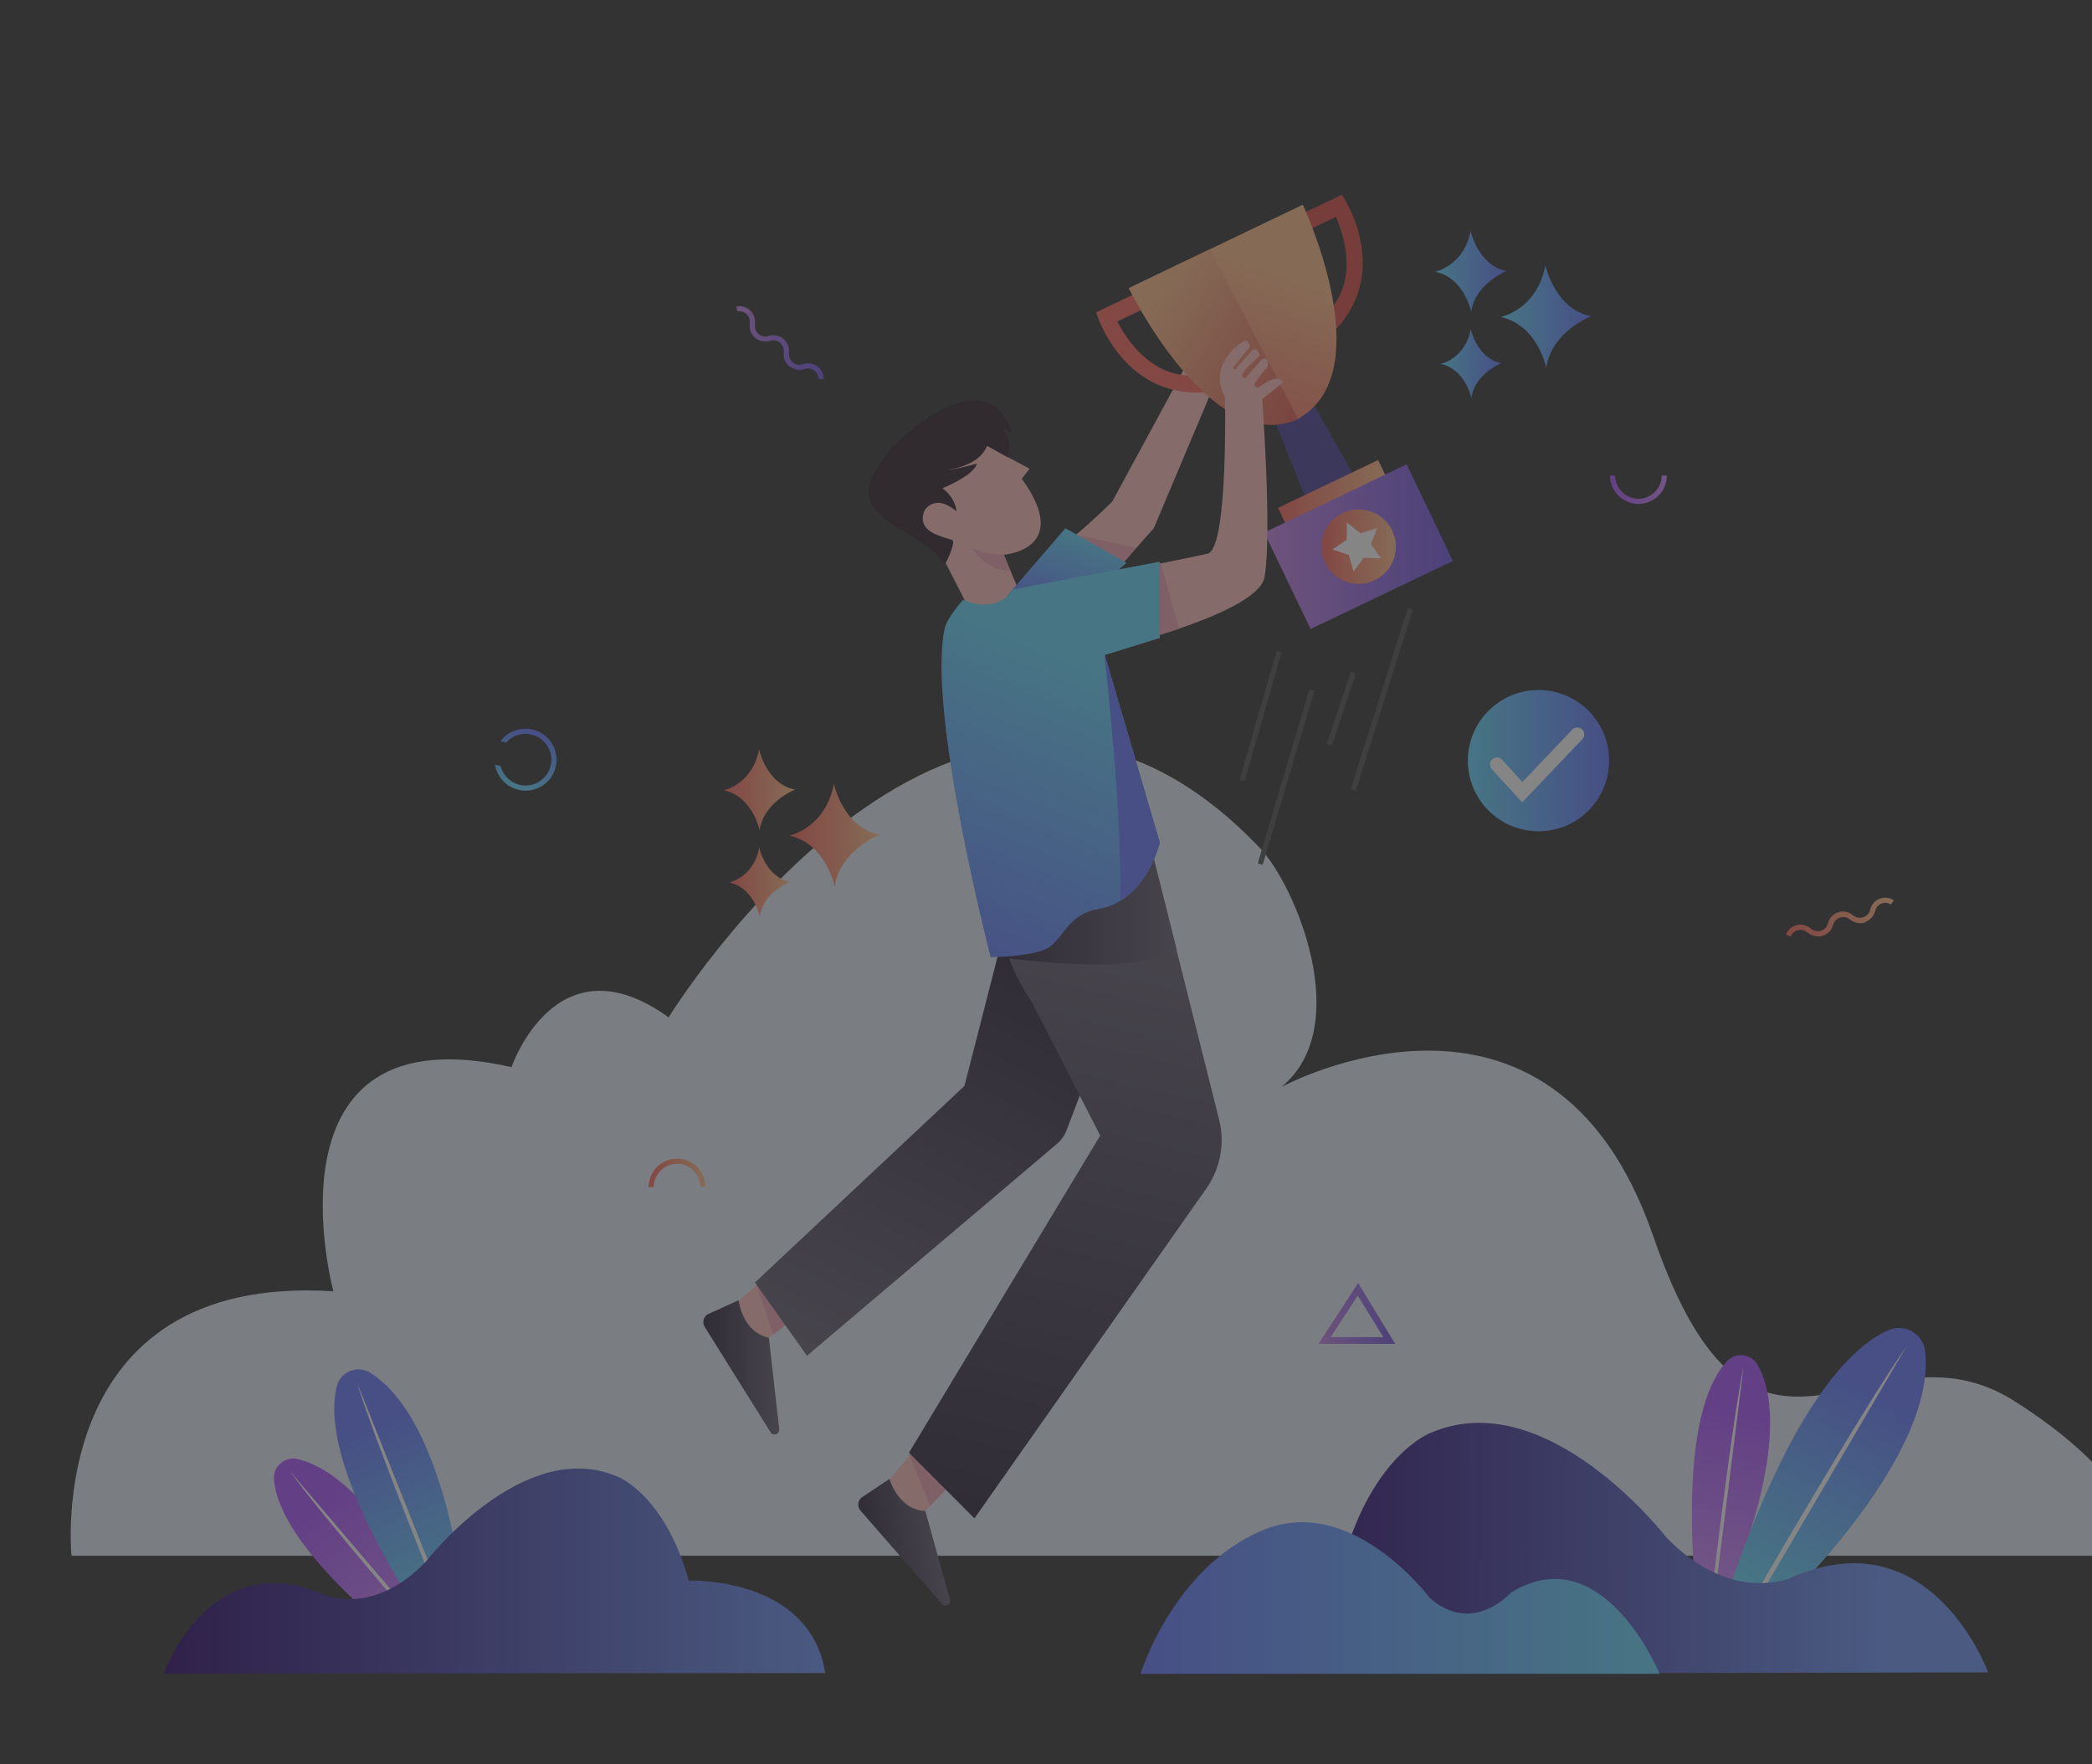<svg width="351" height="296" viewBox="0 0 351 296" fill="none" xmlns="http://www.w3.org/2000/svg">
<rect x="0" y="0" width="351" height="296" fill="#333333" stroke="none"/>
<g opacity="0.4">
<path d="M358.206 261.023H11.996C11.996 261.023 7.169 213.559 55.934 216.652C55.934 216.652 43.186 169.362 85.823 179.045C85.823 179.045 93.281 157.077 112.185 170.691C112.185 170.691 161.615 90.188 211.334 142.219C217.433 148.607 227.29 172.281 215.005 182.37C215.005 182.37 260.272 157.77 277.384 207.402C294.526 257.063 313.864 219.716 338.03 235.095C362.138 250.473 358.206 261.023 358.206 261.023Z" fill="#E4EEF7"/>
<path d="M290.248 266.227C290.248 266.227 301.521 240.963 294.93 229.053C293.89 227.145 291.288 226.799 289.785 228.359C286.577 231.713 282.356 240.905 284.409 266.227H290.248Z" fill="url(#paint0_linear_29_1061)"/>
<path d="M287.906 266.256C287.935 265.967 292.531 229.4 292.531 229.4C290.681 238.014 287.386 265.88 287.357 266.169L287.906 266.256Z" fill="white"/>
<path d="M297.041 271.025C297.041 271.025 324.906 245.385 323.027 226.799C322.738 223.85 319.674 222 316.928 223.156C311.089 225.613 300.798 234.921 289.669 267.845L297.041 271.025Z" fill="url(#paint1_linear_29_1061)"/>
<path d="M294.092 269.811C294.295 269.464 319.819 225.989 319.819 225.989C312.823 235.817 293.63 269.088 293.398 269.406L294.092 269.811Z" fill="white"/>
<path d="M333.578 280.593C333.578 280.593 324.039 254.289 300.452 264.724C300.452 264.724 290.479 269.262 279.581 257.931C279.581 257.931 259.405 231.857 239.893 240.471C239.893 240.471 230.354 244.114 225.382 261.804C225.382 261.804 200.436 260.908 197.256 280.853L333.578 280.593Z" fill="url(#paint2_linear_29_1061)"/>
<path d="M278.454 280.824C278.454 280.824 268.915 257.699 253.508 267.209C253.508 267.209 247.148 274.465 239.893 268.106C239.893 268.106 226.741 250.415 211.767 256.774C196.794 263.134 191.359 280.824 191.359 280.824H278.454Z" fill="url(#paint3_linear_29_1061)"/>
<path d="M74.231 273.337C74.231 273.337 63.218 247.958 49.95 244.807C47.84 244.316 45.816 245.992 45.961 248.131C46.25 252.756 50.21 262.093 70.271 277.673L74.231 273.337Z" fill="url(#paint4_linear_29_1061)"/>
<path d="M72.699 275.072C72.526 274.841 48.62 246.802 48.62 246.802C53.737 253.999 72.063 275.216 72.266 275.448L72.699 275.072Z" fill="white"/>
<path d="M78.105 270.476C78.105 270.476 75.416 238.679 62.12 230.325C60.009 228.995 57.177 230.094 56.541 232.493C55.153 237.667 56.02 249.316 72.208 273.742L78.105 270.476Z" fill="url(#paint5_linear_29_1061)"/>
<path d="M75.792 271.805C75.677 271.488 59.923 232.031 59.923 232.031C62.842 241.772 75.07 271.748 75.185 272.037L75.792 271.805Z" fill="white"/>
<path d="M27.461 280.795C27.461 280.795 35.208 259.087 54.431 267.585C54.431 267.585 62.553 271.285 71.427 262.035C71.427 262.035 87.875 240.789 103.745 247.813C103.745 247.813 111.491 250.762 115.567 265.186C115.567 265.186 135.888 264.434 138.461 280.708L27.461 280.795Z" fill="url(#paint6_linear_29_1061)"/>
<path d="M113.602 195.262C111.463 195.262 109.699 197.025 109.699 199.164H108.832C108.832 196.534 110.971 194.395 113.602 194.395C116.232 194.395 118.371 196.534 118.371 199.164H117.504C117.504 197.025 115.741 195.262 113.602 195.262Z" fill="url(#paint7_linear_29_1061)"/>
<path d="M83.973 124.354L84.898 124.615C85.967 123.401 87.644 122.822 89.32 123.285C91.633 123.921 92.991 126.32 92.356 128.604C91.719 130.916 89.32 132.275 87.037 131.639C85.505 131.205 84.377 129.991 84.002 128.546L83.048 128.286C83.366 130.222 84.782 131.899 86.805 132.477C89.581 133.229 92.442 131.61 93.194 128.835C93.945 126.06 92.327 123.198 89.552 122.447C87.384 121.869 85.216 122.707 83.973 124.354Z" fill="url(#paint8_linear_29_1061)"/>
<path d="M132.448 61.512C131.813 60.992 131.466 60.24 131.495 59.431V58.882C131.495 58.304 131.234 57.783 130.801 57.437C130.338 57.09 129.76 57.003 129.211 57.176C128.402 57.437 127.505 57.292 126.812 56.772C126.118 56.252 125.742 55.442 125.771 54.575L125.8 54.026C125.829 53.477 125.598 52.985 125.193 52.638C124.788 52.291 124.239 52.147 123.719 52.262L123.545 51.424C124.326 51.251 125.135 51.482 125.771 52.002C126.378 52.523 126.725 53.303 126.696 54.084L126.667 54.633C126.638 55.211 126.898 55.76 127.361 56.107C127.823 56.454 128.402 56.569 128.951 56.367C129.76 56.107 130.627 56.252 131.321 56.743C132.015 57.263 132.391 58.044 132.391 58.882V59.431C132.391 59.98 132.622 60.501 133.084 60.848C133.518 61.194 134.096 61.281 134.645 61.137L134.848 61.079C135.657 60.848 136.495 60.992 137.16 61.483C137.825 61.975 138.201 62.755 138.201 63.594H137.334C137.334 63.044 137.073 62.524 136.64 62.177C136.206 61.83 135.628 61.744 135.108 61.888L134.905 61.946C134.096 62.177 133.258 62.033 132.593 61.512C132.506 61.541 132.477 61.512 132.448 61.512Z" fill="url(#paint9_linear_29_1061)"/>
<path d="M274.898 83.684C272.759 83.684 270.996 81.92 270.996 79.781H270.129C270.129 82.412 272.268 84.551 274.898 84.551C277.529 84.551 279.668 82.412 279.668 79.781H278.801C278.801 81.92 277.038 83.684 274.898 83.684Z" fill="url(#paint10_linear_29_1061)"/>
<path d="M234.083 225.469H221.22L227.868 215.265L234.083 225.469ZM223.272 224.341H232.088L227.81 217.375L223.272 224.341Z" fill="url(#paint11_linear_29_1061)"/>
<path d="M312.968 154.764C312.187 155.024 311.378 154.909 310.684 154.475L310.222 154.157C309.759 153.839 309.152 153.781 308.632 153.984C308.112 154.186 307.707 154.619 307.563 155.169C307.36 156.007 306.753 156.672 305.944 156.961C305.134 157.25 304.238 157.134 303.545 156.643L303.082 156.325C302.648 156.007 302.099 155.92 301.579 156.094C301.059 156.238 300.654 156.643 300.452 157.134L299.642 156.816C299.931 156.065 300.538 155.487 301.319 155.255C302.099 155.024 302.909 155.14 303.573 155.602L304.036 155.92C304.498 156.238 305.106 156.325 305.626 156.123C306.175 155.92 306.551 155.487 306.695 154.909C306.898 154.07 307.476 153.434 308.285 153.116C309.095 152.798 309.962 152.914 310.655 153.376L311.118 153.694C311.58 154.012 312.159 154.07 312.679 153.868C313.199 153.666 313.604 153.261 313.748 152.712L313.806 152.509C314.038 151.7 314.616 151.064 315.396 150.775C316.177 150.486 317.015 150.573 317.737 151.035L317.275 151.758C316.812 151.469 316.234 151.382 315.714 151.584C315.194 151.787 314.818 152.191 314.645 152.741L314.587 152.943C314.355 153.752 313.777 154.388 312.968 154.677C313.026 154.735 312.997 154.764 312.968 154.764Z" fill="url(#paint12_linear_29_1061)"/>
<path d="M258.133 139.473C264.678 139.473 269.984 134.167 269.984 127.621C269.984 121.076 264.678 115.77 258.133 115.77C251.587 115.77 246.281 121.076 246.281 127.621C246.281 134.167 251.587 139.473 258.133 139.473Z" fill="url(#paint13_linear_29_1061)"/>
<path d="M255.387 134.617L250.299 129.038C249.866 128.546 249.895 127.824 250.386 127.39C250.877 126.956 251.6 126.985 252.034 127.477L255.416 131.206L263.798 122.418C264.232 121.956 264.984 121.927 265.446 122.389C265.909 122.823 265.938 123.574 265.475 124.037L255.387 134.617Z" fill="white"/>
<path d="M251.773 53.188C251.773 53.188 257.844 52.031 259.289 44.516C259.289 44.516 260.879 51.887 266.949 53.043C266.949 53.043 260.301 55.645 259.434 61.715C259.434 61.715 257.988 54.488 251.773 53.188Z" fill="url(#paint14_linear_29_1061)"/>
<path d="M240.789 45.585C240.789 45.585 245.588 44.66 246.744 38.734C246.744 38.734 247.987 44.573 252.785 45.469C252.785 45.469 247.524 47.522 246.83 52.32C246.83 52.32 245.703 46.597 240.789 45.585Z" fill="url(#paint15_linear_29_1061)"/>
<path d="M241.714 61.05C241.714 61.05 245.79 60.27 246.773 55.211C246.773 55.211 247.842 60.183 251.918 60.934C251.918 60.934 247.438 62.698 246.859 66.773C246.859 66.773 245.877 61.917 241.714 61.05Z" fill="url(#paint16_linear_29_1061)"/>
<path d="M132.391 140.195C132.391 140.195 138.461 139.039 139.906 131.523C139.906 131.523 141.496 138.895 147.566 140.051C147.566 140.051 140.918 142.652 140.051 148.723C140.051 148.723 138.605 141.496 132.391 140.195Z" fill="url(#paint17_linear_29_1061)"/>
<path d="M121.406 132.593C121.406 132.593 126.205 131.668 127.361 125.742C127.361 125.742 128.604 131.581 133.402 132.477C133.402 132.477 128.141 134.53 127.448 139.328C127.448 139.328 126.32 133.605 121.406 132.593Z" fill="url(#paint18_linear_29_1061)"/>
<path d="M122.331 148.058C122.331 148.058 126.407 147.277 127.39 142.219C127.39 142.219 128.459 147.191 132.535 147.942C132.535 147.942 128.055 149.705 127.477 153.781C127.477 153.781 126.494 148.925 122.331 148.058Z" fill="url(#paint19_linear_29_1061)"/>
<path d="M161.759 246.715L156.036 252.698L154.244 254.577L148.52 249.143L152.596 244.142L155.082 241.107L161.759 246.715Z" fill="#FFC0BF"/>
<path d="M144.647 251.195L149.243 248.131C149.243 248.131 150.688 253.334 155.255 253.508L159.389 268.395C159.62 269.204 158.58 269.753 158.03 269.117L144.329 253.392C143.78 252.727 143.924 251.687 144.647 251.195Z" fill="url(#paint20_linear_29_1061)"/>
<path d="M136.466 218.734L129.731 223.879L127.795 225.324L123.025 219.052L126.927 215.612L130.772 212.172L136.466 218.734Z" fill="#FFC0BF"/>
<path d="M203.645 64.779L193.585 88.627L190.666 91.922L187.602 95.391L177.022 91.806C177.629 91.893 179.016 90.939 180.548 89.696C183.352 87.412 186.619 84.146 186.619 84.146L198.933 61.426L203.645 64.779Z" fill="#FFC0BF"/>
<path opacity="0.65" d="M213.675 70.069L219.254 84.117L227.377 80.215L219.977 67.034L213.675 70.069Z" fill="#5646CC"/>
<path d="M218.329 35.931L225.151 32.664C225.151 32.664 234.198 45.788 223.185 56.223L222.405 52.696C222.405 52.696 229.024 47.753 224.139 36.393L219.109 38.792L218.329 35.931Z" fill="#DD4B47"/>
<path d="M217.982 70.155L218.011 70.184C217.953 70.213 217.895 70.242 217.809 70.271C217.722 70.3 217.635 70.358 217.548 70.387C217.404 70.473 217.259 70.531 217.086 70.618L217.057 70.56C202.864 75.908 189.394 48.331 189.394 48.331L203.009 41.798L203.095 41.77L218.589 34.341C218.618 34.398 231.684 62.206 217.982 70.155Z" fill="url(#paint21_linear_29_1061)"/>
<path d="M190.723 49.141L183.902 52.407C183.902 52.407 188.44 67.698 203.5 65.675L201.245 62.842C201.245 62.842 193.267 64.894 187.457 53.939L192.487 51.54L190.723 49.141Z" fill="#FA655C"/>
<path d="M232.695 80.273L215.901 88.309L214.427 85.216L231.221 77.18L232.695 80.273Z" fill="url(#paint22_linear_29_1061)"/>
<path d="M243.766 94.119L219.89 105.537L212.114 89.349L236.02 77.902L243.766 94.119Z" fill="url(#paint23_linear_29_1061)"/>
<path d="M227.955 97.963C231.403 97.963 234.198 95.168 234.198 91.72C234.198 88.271 231.403 85.476 227.955 85.476C224.506 85.476 221.711 88.271 221.711 91.72C221.711 95.168 224.506 97.963 227.955 97.963Z" fill="url(#paint24_linear_29_1061)"/>
<path d="M190.666 91.922L187.602 95.391L177.022 91.806C177.629 91.893 179.016 90.939 180.548 89.696L190.666 91.922Z" fill="#EFA3B2"/>
<path d="M136.466 218.734L129.731 223.879L126.927 215.612L130.772 212.172L136.466 218.734Z" fill="#EFA3B2"/>
<path d="M168.408 93.078L169.535 95.737L172.628 103.109L165.43 107.676L158.03 93.223L151.555 87.557L158.233 73.133L164.91 74.231C167.107 75.734 172.744 78.625 172.744 78.625L171.443 80.331C180.057 92.24 168.408 93.078 168.408 93.078Z" fill="#FFC0BF"/>
<path d="M161.759 246.715L156.036 252.698L152.596 244.142L155.082 241.107L161.759 246.715Z" fill="#EFA3B2"/>
<path d="M225.989 87.673L228.273 89.465L231.048 88.598L230.036 91.315L231.712 93.685L228.822 93.57L227.087 95.911L226.307 93.107L223.561 92.182L225.96 90.563L225.989 87.673Z" fill="white"/>
<path d="M217.809 70.3C217.722 70.329 217.635 70.387 217.548 70.416C217.404 70.502 217.259 70.56 217.086 70.647L217.057 70.589C202.864 75.937 189.394 48.36 189.394 48.36L203.009 41.827L217.809 70.3Z" fill="url(#paint25_linear_29_1061)"/>
<path d="M168.841 100.131L178.756 88.626L189.018 94.437L176.675 105.219L168.841 100.131Z" fill="url(#paint26_linear_29_1061)"/>
<path d="M126.667 215.178L135.397 227.463L177.282 191.966C178.062 191.302 178.641 190.492 178.988 189.538L186.821 169.015L170.229 149.359L161.817 182.196L126.667 215.178Z" fill="url(#paint27_linear_29_1061)"/>
<path d="M202.228 199.655L163.494 254.751L152.509 243.737L184.595 190.521L173.12 168.148C171.472 165.691 170.345 163.465 169.593 161.528C166.384 153.116 170.345 149.445 170.345 149.445L193.441 143.52L197.401 159.36L204.541 187.833C205.581 191.937 204.714 196.273 202.228 199.655Z" fill="url(#paint28_linear_29_1061)"/>
<path d="M197.43 159.36C190.608 163.234 176.155 161.586 168.523 160.719C165.315 152.307 170.345 149.445 170.345 149.445L193.441 143.52L197.43 159.36Z" fill="url(#paint29_linear_29_1061)"/>
<path d="M215.178 64.258L211.767 66.947C211.767 66.947 213.444 89.234 212.172 96.807C211.594 100.276 203.327 103.6 197.863 105.45C195.117 106.404 193.094 106.953 193.094 106.953L187.602 95.969C187.602 95.969 191.041 95.275 194.77 94.523C197.834 93.916 201.101 93.251 202.691 92.876C206.102 91.633 205.523 66.542 205.523 66.542C202.633 61.455 207.807 57.639 208.674 57.263C209.541 56.887 209.715 58.188 209.715 58.188L206.94 61.57C206.94 61.57 206.853 61.744 206.969 61.888C207.171 62.091 207.287 62.033 207.287 62.033C207.605 61.483 210.264 58.622 210.264 58.622C211.073 58.362 211.362 59.662 211.362 59.662C211.362 59.662 208.53 62.148 208.443 62.813C208.327 63.478 208.934 63.478 208.934 63.478L211.652 60.327C213.068 59.633 212.692 61.483 212.692 61.483C212.692 61.483 211.594 62.842 210.784 63.912C209.975 65.01 211.102 65.039 211.102 65.039C211.102 65.039 213.27 63.362 214.369 63.565C215.467 63.767 215.178 64.258 215.178 64.258Z" fill="#FFC0BF"/>
<path d="M197.863 105.479C195.117 106.404 193.094 106.953 193.094 106.953L187.602 95.969C187.602 95.969 191.041 95.275 194.77 94.523C195.637 97.645 197.025 102.559 197.863 105.479Z" fill="#EFA3B2"/>
<path d="M194.597 107.04L185.376 109.902L185.462 110.22L194.597 141.352C194.597 141.352 193.094 148 187.977 151.122C186.85 151.816 185.549 152.336 184.075 152.567C179.392 153.319 178.236 157.539 175.952 158.984C173.524 160.516 166.211 160.603 166.211 160.603C166.211 160.603 155.371 118.834 158.551 105.248C158.927 103.658 161.586 100.623 161.586 100.623C161.586 100.623 167.078 103.282 169.882 98.917L194.597 94.234V107.04Z" fill="url(#paint30_linear_29_1061)"/>
<path d="M194.597 141.38C194.597 141.38 193.094 148.029 187.977 151.151C188.295 135.773 185.289 109.844 185.289 109.844C185.289 109.844 185.347 109.988 185.462 110.22L194.597 141.38Z" fill="url(#paint31_linear_29_1061)"/>
<path d="M118.891 220.439L123.921 218.156C123.921 218.156 124.528 223.532 129.009 224.428L130.743 239.806C130.83 240.645 129.731 241.02 129.298 240.327L118.227 222.607C117.764 221.827 118.053 220.815 118.891 220.439Z" fill="url(#paint32_linear_29_1061)"/>
<path d="M158.464 94.639C158.638 94.87 160.285 91.141 159.852 90.679C159.418 90.188 153.377 89.725 155.14 85.591C155.14 85.591 156.874 82.701 160.488 85.794C160.488 85.794 160.401 83.597 158.117 81.92C158.117 81.92 163.436 79.781 163.898 77.787C163.898 77.787 159.909 78.885 158.984 78.827C158.984 78.827 164.245 78.307 165.604 74.809L169.044 76.688C169.044 76.688 170.055 74.376 168.234 71.803L169.738 72.699C169.738 72.699 168.495 66.311 162.193 67.294C155.92 68.276 147.913 76.11 147.538 78.307C147.538 78.307 141.496 83.886 151.613 89.06C151.613 89.06 156.354 91.662 158.464 94.639Z" fill="#2C1B29"/>
<path d="M214.196 109.224L207.986 130.838L208.82 131.078L215.029 109.464L214.196 109.224Z" fill="#515151"/>
<path d="M219.699 115.651L211.028 144.857L211.86 145.104L220.531 115.898L219.699 115.651Z" fill="#515151"/>
<path d="M226.647 112.726L222.595 124.873L223.418 125.148L227.469 113L226.647 112.726Z" fill="#515151"/>
<path d="M236.205 102.037L226.651 132.396L227.479 132.656L237.033 102.298L236.205 102.037Z" fill="#515151"/>
<path d="M169.535 95.737C165.459 95.882 163.031 91.922 163.031 91.922C165.633 93.078 167.425 93.02 168.437 93.078L169.535 95.737Z" fill="#EFA3B2"/>
</g>
<defs>
<linearGradient id="paint0_linear_29_1061" x1="291.524" y1="237.61" x2="286.887" y2="265.318" gradientUnits="userSpaceOnUse">
<stop stop-color="#AB53FF"/>
<stop offset="1" stop-color="#CF87FF"/>
</linearGradient>
<linearGradient id="paint1_linear_29_1061" x1="296.336" y1="266.794" x2="314.937" y2="233.158" gradientUnits="userSpaceOnUse">
<stop stop-color="#64D7FD"/>
<stop offset="1" stop-color="#6577FF"/>
</linearGradient>
<linearGradient id="paint2_linear_29_1061" x1="215.786" y1="259.703" x2="315.522" y2="260.57" gradientUnits="userSpaceOnUse">
<stop stop-color="#29056B"/>
<stop offset="1" stop-color="#6C93F5"/>
</linearGradient>
<linearGradient id="paint3_linear_29_1061" x1="278.46" y1="268.115" x2="191.359" y2="268.115" gradientUnits="userSpaceOnUse">
<stop stop-color="#64D7FD"/>
<stop offset="1" stop-color="#6577FF"/>
</linearGradient>
<linearGradient id="paint4_linear_29_1061" x1="53.987" y1="253.059" x2="71.304" y2="275.181" gradientUnits="userSpaceOnUse">
<stop stop-color="#AB53FF"/>
<stop offset="1" stop-color="#CF87FF"/>
</linearGradient>
<linearGradient id="paint5_linear_29_1061" x1="74.952" y1="268.752" x2="62.176" y2="238.987" gradientUnits="userSpaceOnUse">
<stop stop-color="#64D7FD"/>
<stop offset="1" stop-color="#6577FF"/>
</linearGradient>
<linearGradient id="paint6_linear_29_1061" x1="27.461" y1="263.583" x2="138.461" y2="263.583" gradientUnits="userSpaceOnUse">
<stop stop-color="#29056B"/>
<stop offset="1" stop-color="#6C93F5"/>
</linearGradient>
<linearGradient id="paint7_linear_29_1061" x1="108.832" y1="196.779" x2="118.371" y2="196.779" gradientUnits="userSpaceOnUse">
<stop stop-color="#FA655C"/>
<stop offset="1" stop-color="#FFBF8A"/>
</linearGradient>
<linearGradient id="paint8_linear_29_1061" x1="86.92" y1="132.544" x2="89.681" y2="122.511" gradientUnits="userSpaceOnUse">
<stop stop-color="#64D7FD"/>
<stop offset="1" stop-color="#6577FF"/>
</linearGradient>
<linearGradient id="paint9_linear_29_1061" x1="123.167" y1="51.901" x2="137.957" y2="63.861" gradientUnits="userSpaceOnUse">
<stop stop-color="#C681E6"/>
<stop offset="1" stop-color="#7057E4"/>
</linearGradient>
<linearGradient id="paint10_linear_29_1061" x1="270.129" y1="82.166" x2="279.668" y2="82.166" gradientUnits="userSpaceOnUse">
<stop stop-color="#AB53FF"/>
<stop offset="1" stop-color="#CF87FF"/>
</linearGradient>
<linearGradient id="paint11_linear_29_1061" x1="221.2" y1="220.365" x2="234.07" y2="220.365" gradientUnits="userSpaceOnUse">
<stop stop-color="#C681E6"/>
<stop offset="1" stop-color="#7057E4"/>
</linearGradient>
<linearGradient id="paint12_linear_29_1061" x1="299.882" y1="157.461" x2="317.917" y2="151.416" gradientUnits="userSpaceOnUse">
<stop stop-color="#FA655C"/>
<stop offset="1" stop-color="#FFBF8A"/>
</linearGradient>
<linearGradient id="paint13_linear_29_1061" x1="246.281" y1="127.621" x2="269.984" y2="127.621" gradientUnits="userSpaceOnUse">
<stop stop-color="#64D7FD"/>
<stop offset="1" stop-color="#6577FF"/>
</linearGradient>
<linearGradient id="paint14_linear_29_1061" x1="251.773" y1="53.115" x2="266.949" y2="53.115" gradientUnits="userSpaceOnUse">
<stop stop-color="#64D7FD"/>
<stop offset="1" stop-color="#6577FF"/>
</linearGradient>
<linearGradient id="paint15_linear_29_1061" x1="240.789" y1="45.523" x2="252.785" y2="45.523" gradientUnits="userSpaceOnUse">
<stop stop-color="#64D7FD"/>
<stop offset="1" stop-color="#6577FF"/>
</linearGradient>
<linearGradient id="paint16_linear_29_1061" x1="241.707" y1="60.987" x2="251.918" y2="60.987" gradientUnits="userSpaceOnUse">
<stop stop-color="#64D7FD"/>
<stop offset="1" stop-color="#6577FF"/>
</linearGradient>
<linearGradient id="paint17_linear_29_1061" x1="132.391" y1="140.123" x2="147.566" y2="140.123" gradientUnits="userSpaceOnUse">
<stop stop-color="#FA655C"/>
<stop offset="1" stop-color="#FFBF8A"/>
</linearGradient>
<linearGradient id="paint18_linear_29_1061" x1="121.406" y1="132.53" x2="133.402" y2="132.53" gradientUnits="userSpaceOnUse">
<stop stop-color="#FA655C"/>
<stop offset="1" stop-color="#FFBF8A"/>
</linearGradient>
<linearGradient id="paint19_linear_29_1061" x1="122.324" y1="147.995" x2="132.535" y2="147.995" gradientUnits="userSpaceOnUse">
<stop stop-color="#FA655C"/>
<stop offset="1" stop-color="#FFBF8A"/>
</linearGradient>
<linearGradient id="paint20_linear_29_1061" x1="145.233" y1="260.172" x2="157.769" y2="258.141" gradientUnits="userSpaceOnUse">
<stop stop-color="#2B233C"/>
<stop offset="1" stop-color="#635C70"/>
</linearGradient>
<linearGradient id="paint21_linear_29_1061" x1="199.566" y1="76.105" x2="210.57" y2="43.386" gradientUnits="userSpaceOnUse">
<stop stop-color="#FA655C"/>
<stop offset="1" stop-color="#FFBF8A"/>
</linearGradient>
<linearGradient id="paint22_linear_29_1061" x1="214.428" y1="82.746" x2="232.701" y2="82.746" gradientUnits="userSpaceOnUse">
<stop stop-color="#FA655C"/>
<stop offset="1" stop-color="#FFBF8A"/>
</linearGradient>
<linearGradient id="paint23_linear_29_1061" x1="212.122" y1="91.721" x2="243.778" y2="91.721" gradientUnits="userSpaceOnUse">
<stop stop-color="#C681E6"/>
<stop offset="1" stop-color="#7057E4"/>
</linearGradient>
<linearGradient id="paint24_linear_29_1061" x1="221.715" y1="91.721" x2="234.186" y2="91.721" gradientUnits="userSpaceOnUse">
<stop stop-color="#FA655C"/>
<stop offset="1" stop-color="#FFBF8A"/>
</linearGradient>
<linearGradient id="paint25_linear_29_1061" x1="225.583" y1="68.412" x2="193.732" y2="48.722" gradientUnits="userSpaceOnUse">
<stop stop-color="#DD4B47"/>
<stop offset="1" stop-color="#FFBF8A"/>
</linearGradient>
<linearGradient id="paint26_linear_29_1061" x1="181.251" y1="89.723" x2="177.033" y2="103.432" gradientUnits="userSpaceOnUse">
<stop stop-color="#64D7FD"/>
<stop offset="1" stop-color="#6577FF"/>
</linearGradient>
<linearGradient id="paint27_linear_29_1061" x1="172.507" y1="163.304" x2="139.989" y2="227.906" gradientUnits="userSpaceOnUse">
<stop stop-color="#2B233C"/>
<stop offset="1" stop-color="#635C70"/>
</linearGradient>
<linearGradient id="paint28_linear_29_1061" x1="167.345" y1="254.39" x2="190.325" y2="158.136" gradientUnits="userSpaceOnUse">
<stop stop-color="#2B233C"/>
<stop offset="1" stop-color="#635C70"/>
</linearGradient>
<linearGradient id="paint29_linear_29_1061" x1="167.454" y1="152.679" x2="197.421" y2="152.679" gradientUnits="userSpaceOnUse">
<stop stop-color="#2B233C"/>
<stop offset="1" stop-color="#635C70"/>
</linearGradient>
<linearGradient id="paint30_linear_29_1061" x1="181.671" y1="111.373" x2="159.695" y2="163.729" gradientUnits="userSpaceOnUse">
<stop stop-color="#64D7FD"/>
<stop offset="1" stop-color="#6577FF"/>
</linearGradient>
<linearGradient id="paint31_linear_29_1061" x1="193.049" y1="162.137" x2="191.892" y2="151.731" gradientUnits="userSpaceOnUse">
<stop stop-color="#64D7FD"/>
<stop offset="1" stop-color="#6577FF"/>
</linearGradient>
<linearGradient id="paint32_linear_29_1061" x1="118.019" y1="229.428" x2="130.718" y2="229.411" gradientUnits="userSpaceOnUse">
<stop stop-color="#2B233C"/>
<stop offset="1" stop-color="#635C70"/>
</linearGradient>
</defs>
</svg>
